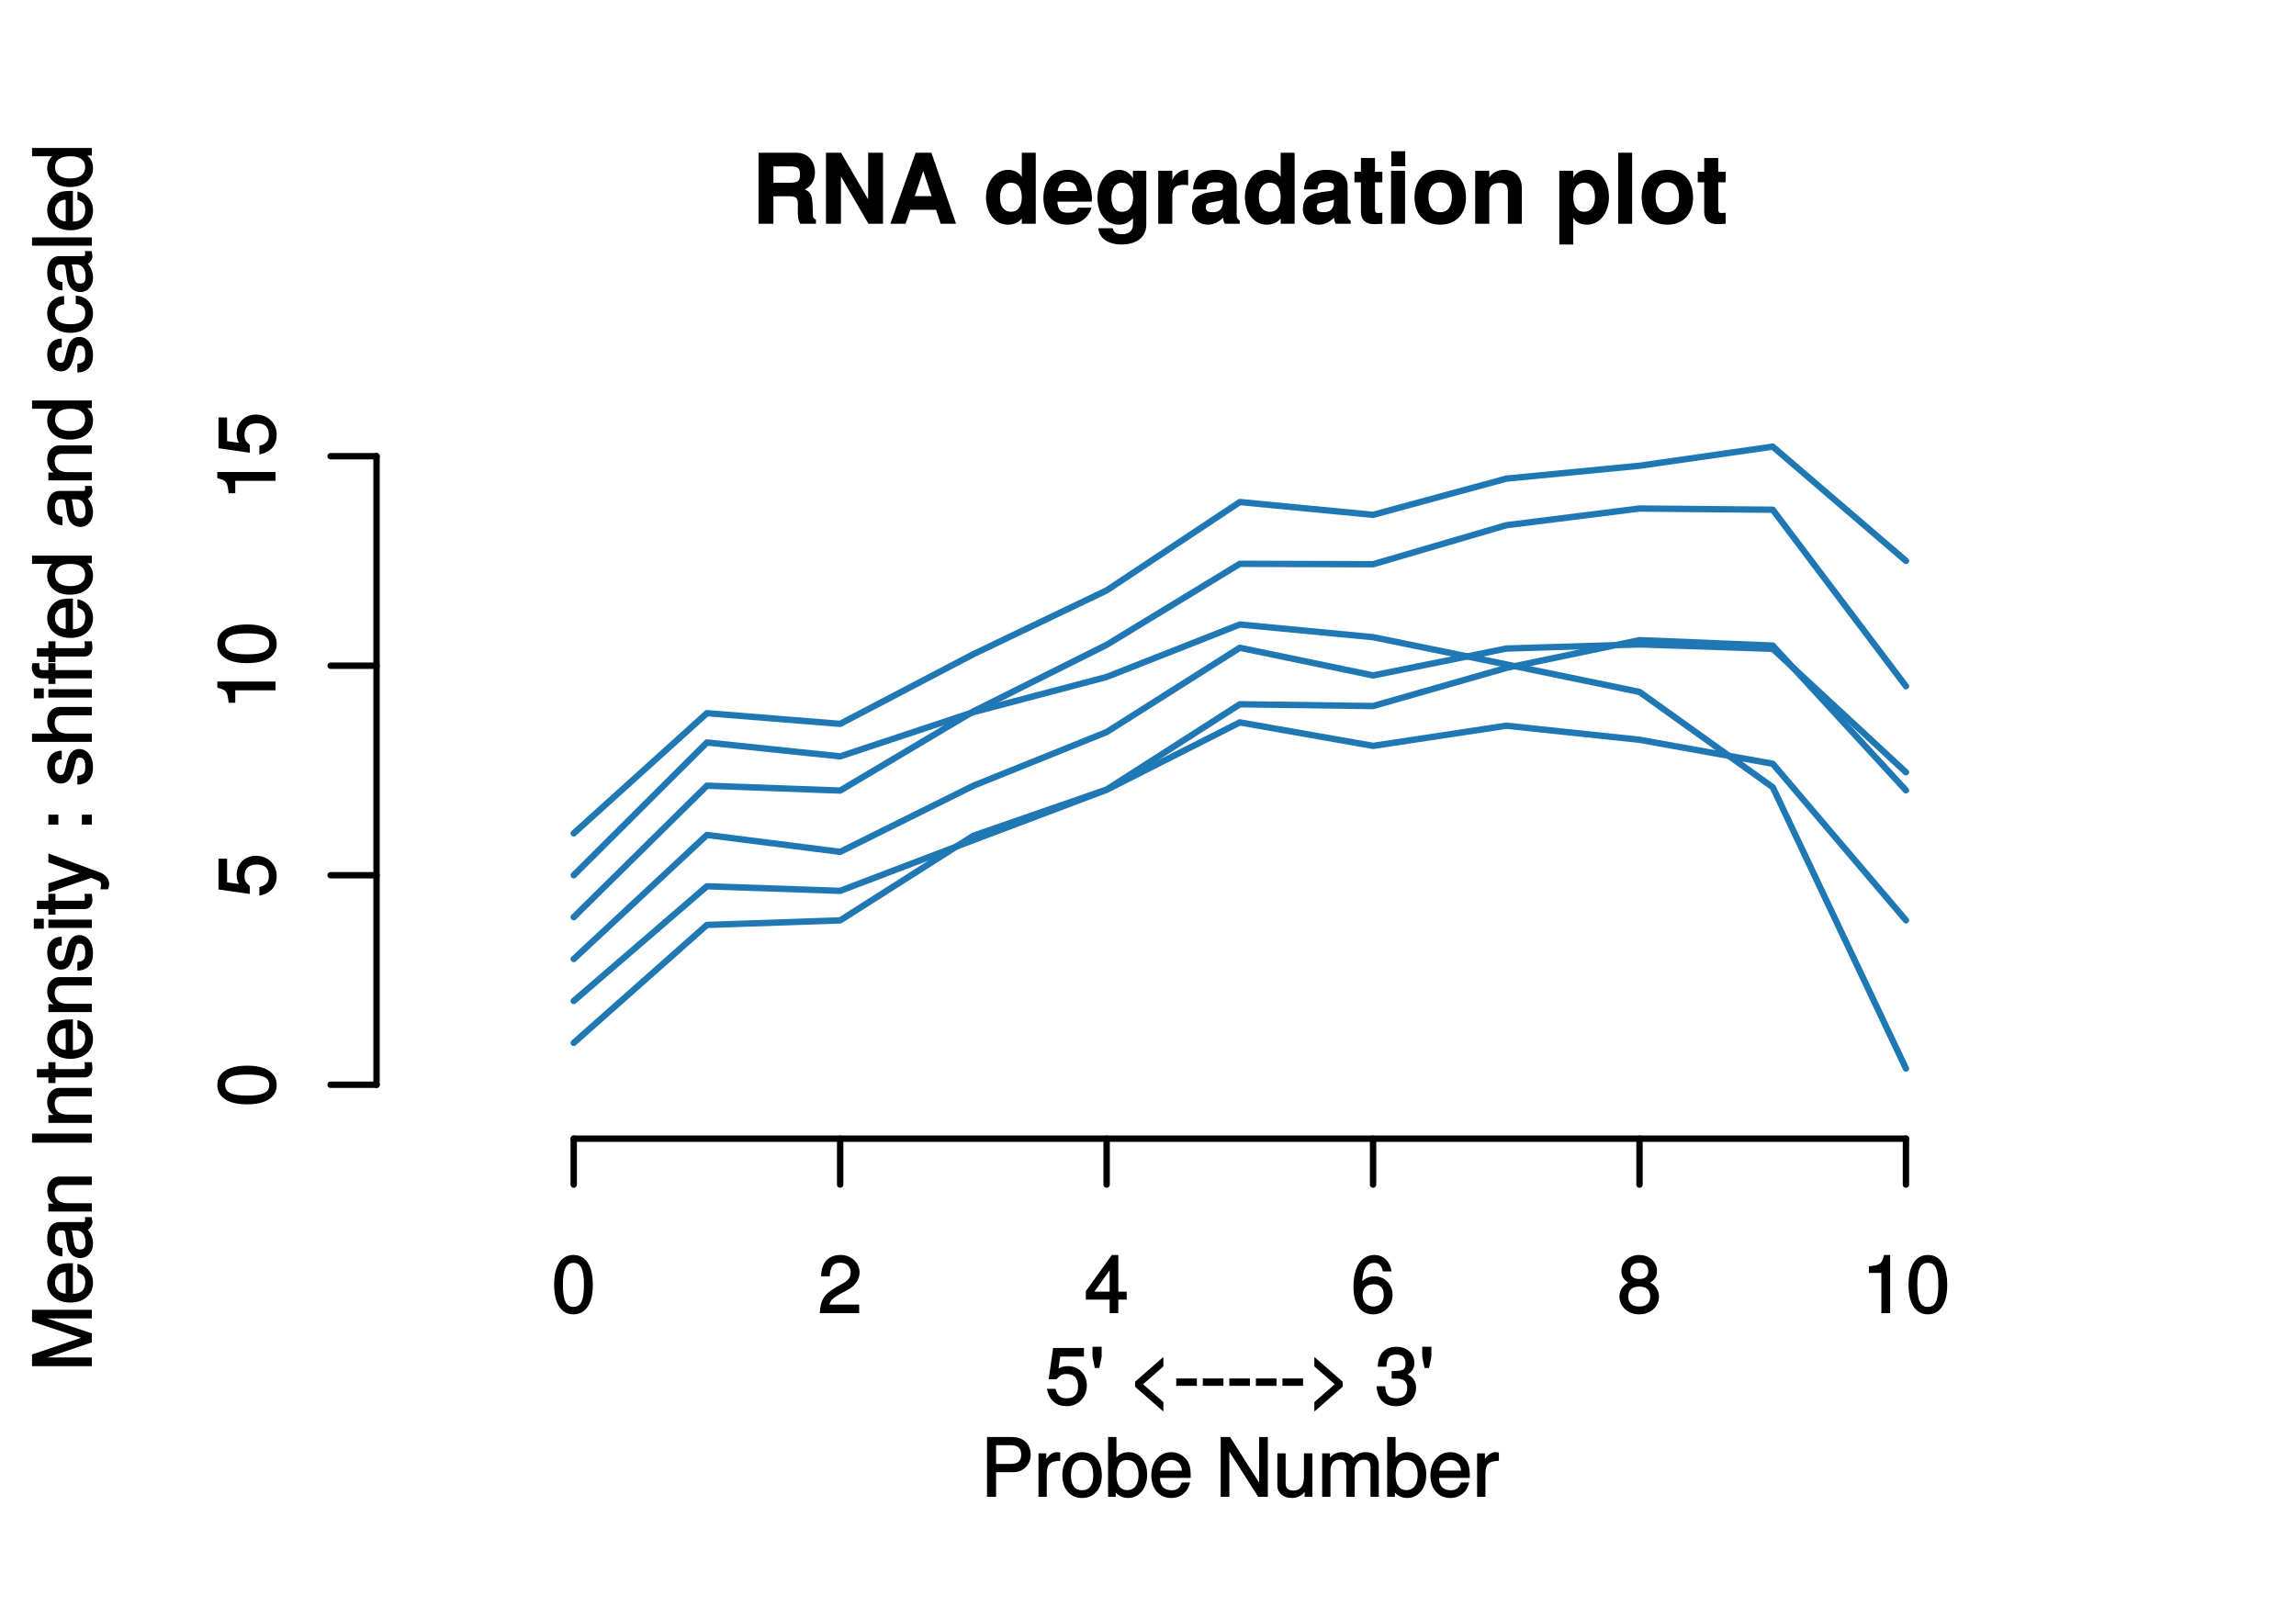 <?xml version="1.0" encoding="UTF-8"?>
<svg xmlns="http://www.w3.org/2000/svg" xmlns:xlink="http://www.w3.org/1999/xlink" width="360pt" height="252pt" viewBox="0 0 360 252" version="1.1" id="Fig:dig">
  <defs>
    <g>
      <symbol overflow="visible" id="dig-glyph0-0">
        <path style="stroke:none;" d=""/>
      </symbol>
      <symbol overflow="visible" id="dig-glyph0-1">
        <path style="stroke:none;" d="M 10.141 -0.141 L 10.141 -0.625 C 9.781 -0.812 9.656 -0.953 9.656 -1.438 C 9.594 -4.641 9.5 -4.922 8.109 -5.516 L 8.109 -5.25 C 9.328 -5.719 9.984 -6.734 9.984 -8.062 C 9.984 -9.75 8.938 -11.141 7.016 -11.141 L 1.141 -11.141 L 1.141 0 L 3.469 0 L 3.469 -4.312 L 6 -4.312 C 6.969 -4.312 7.312 -4.047 7.312 -3.141 L 7.297 -2 C 7.297 -0.984 7.359 -0.547 7.672 0 L 10.141 0 Z M 7.641 -7.75 C 7.641 -6.781 7.391 -6.438 6.125 -6.438 L 3.469 -6.438 L 3.469 -9 L 6.125 -9 C 7.344 -9 7.641 -8.688 7.641 -7.75 Z M 7.641 -7.75 "/>
      </symbol>
      <symbol overflow="visible" id="dig-glyph0-2">
        <path style="stroke:none;" d="M 9.891 -0.141 L 9.891 -11.141 L 7.562 -11.141 L 7.562 -3.828 L 3.312 -11.141 L 0.953 -11.141 L 0.953 0 L 3.297 0 L 3.297 -7.406 L 7.609 0 L 9.891 0 Z M 9.891 -0.141 "/>
      </symbol>
      <symbol overflow="visible" id="dig-glyph0-3">
        <path style="stroke:none;" d="M 10.531 -0.141 L 6.719 -11.141 L 4.25 -11.141 L 0.281 0 L 2.672 0 L 3.406 -2.188 L 7.453 -2.188 L 8.172 0 L 10.562 0 Z M 6.859 -4.328 L 4.109 -4.328 L 5.438 -8.281 L 6.75 -4.328 Z M 6.859 -4.328 "/>
      </symbol>
      <symbol overflow="visible" id="dig-glyph0-4">
        <path style="stroke:none;" d=""/>
      </symbol>
      <symbol overflow="visible" id="dig-glyph0-5">
        <path style="stroke:none;" d="M 8.172 -0.141 L 8.172 -11.141 L 5.984 -11.141 L 5.984 -7.344 C 5.547 -8.031 4.812 -8.453 3.812 -8.453 C 1.891 -8.453 0.375 -6.578 0.375 -4.141 C 0.375 -1.859 1.688 0.141 3.812 0.141 C 4.812 0.141 5.547 -0.266 5.984 -0.844 L 5.984 0 L 8.172 0 Z M 5.984 -4.109 C 5.984 -2.656 5.328 -1.875 4.281 -1.875 C 3.234 -1.875 2.562 -2.672 2.562 -4.141 C 2.562 -5.641 3.234 -6.438 4.281 -6.438 C 5.344 -6.438 5.984 -5.656 5.984 -4.109 Z M 5.984 -4.109 "/>
      </symbol>
      <symbol overflow="visible" id="dig-glyph0-6">
        <path style="stroke:none;" d="M 7.875 -3.859 C 7.875 -6.641 6.422 -8.453 4.047 -8.453 C 1.75 -8.453 0.266 -6.75 0.266 -4.047 C 0.266 -1.469 1.734 0.141 4.016 0.141 C 5.812 0.141 7.312 -0.812 7.812 -2.531 L 5.672 -2.531 C 5.438 -1.812 4.844 -1.734 4.078 -1.734 C 3.094 -1.734 2.516 -2.047 2.453 -3.469 L 7.844 -3.469 Z M 5.656 -5.125 L 2.5 -5.125 C 2.625 -6.109 3.094 -6.594 4.031 -6.594 C 4.922 -6.594 5.484 -6.141 5.578 -5.125 Z M 5.656 -5.125 "/>
      </symbol>
      <symbol overflow="visible" id="dig-glyph0-7">
        <path style="stroke:none;" d="M 8.109 0.141 L 8.109 -8.312 L 6.016 -8.312 L 6.016 -7.156 C 5.484 -7.984 4.766 -8.453 3.844 -8.453 C 1.938 -8.453 0.453 -6.562 0.453 -4.062 C 0.453 -1.562 1.812 0.141 3.797 0.141 C 4.734 0.141 5.344 -0.172 6.016 -0.875 L 6.016 0.141 C 6.016 1.109 5.344 1.641 4.312 1.641 C 3.516 1.641 3.047 1.453 2.828 0.703 L 0.609 0.703 C 0.641 2.141 2.031 3.25 4.234 3.25 C 6.656 3.25 8.109 2.031 8.109 0.141 Z M 6.047 -4.094 C 6.047 -2.641 5.344 -1.875 4.266 -1.875 C 3.281 -1.875 2.641 -2.641 2.641 -4.094 C 2.641 -5.625 3.281 -6.438 4.297 -6.438 C 5.344 -6.438 6.047 -5.594 6.047 -4.094 Z M 6.047 -4.094 "/>
      </symbol>
      <symbol overflow="visible" id="dig-glyph0-8">
        <path style="stroke:none;" d="M 5.562 -6.188 L 5.562 -8.422 C 5.391 -8.453 5.328 -8.453 5.266 -8.453 C 4.312 -8.453 3.406 -7.688 3.078 -6.828 L 3.078 -8.312 L 0.875 -8.312 L 0.875 0 L 3.078 0 L 3.078 -4.406 C 3.078 -5.641 3.641 -6.109 4.859 -6.109 C 5.078 -6.109 5.234 -6.094 5.562 -6.031 Z M 5.562 -6.188 "/>
      </symbol>
      <symbol overflow="visible" id="dig-glyph0-9">
        <path style="stroke:none;" d="M 7.859 -0.141 L 7.859 -0.469 C 7.469 -0.812 7.375 -0.953 7.375 -1.375 L 7.375 -5.844 C 7.375 -7.484 6.219 -8.453 4.047 -8.453 C 1.859 -8.453 0.672 -7.391 0.531 -5.391 L 2.641 -5.391 C 2.75 -6.359 3.062 -6.5 4.078 -6.5 C 4.891 -6.5 5.234 -6.359 5.234 -5.828 C 5.234 -4.984 4.672 -5.203 3.625 -5.016 L 2.781 -4.875 C 1.188 -4.594 0.359 -3.766 0.359 -2.312 C 0.359 -0.75 1.516 0.141 2.859 0.141 C 3.75 0.141 4.609 -0.281 5.25 -0.969 C 5.25 -0.734 5.312 -0.266 5.531 0 L 7.859 0 Z M 5.234 -3.578 C 5.234 -2.375 4.703 -1.812 3.641 -1.812 C 2.938 -1.812 2.547 -1.953 2.547 -2.547 C 2.547 -3.156 2.828 -3.25 3.703 -3.406 L 4.406 -3.547 C 4.969 -3.656 5.078 -3.719 5.234 -3.797 Z M 5.234 -3.578 "/>
      </symbol>
      <symbol overflow="visible" id="dig-glyph0-10">
        <path style="stroke:none;" d="M 4.531 -0.141 L 4.531 -1.734 C 4.281 -1.703 4.156 -1.688 4.016 -1.688 C 3.453 -1.688 3.375 -1.719 3.375 -2.438 L 3.375 -6.5 L 4.531 -6.5 L 4.531 -8.156 L 3.375 -8.156 L 3.375 -10.312 L 1.172 -10.312 L 1.172 -8.156 L 0.156 -8.156 L 0.156 -6.5 L 1.172 -6.5 L 1.172 -1.859 C 1.172 -0.594 1.906 0.062 3.281 0.062 C 3.734 0.062 4.109 0.016 4.531 0 Z M 4.531 -0.141 "/>
      </symbol>
      <symbol overflow="visible" id="dig-glyph0-11">
        <path style="stroke:none;" d="M 3.125 -0.141 L 3.125 -8.312 L 0.938 -8.312 L 0.938 0 L 3.125 0 Z M 3.156 -9.156 L 3.156 -11.375 L 0.969 -11.375 L 0.969 -9.016 L 3.156 -9.016 Z M 3.156 -9.156 "/>
      </symbol>
      <symbol overflow="visible" id="dig-glyph0-12">
        <path style="stroke:none;" d="M 8.531 -4.094 C 8.531 -6.828 7 -8.453 4.484 -8.453 C 2.031 -8.453 0.469 -6.797 0.469 -4.156 C 0.469 -1.5 2.031 0.141 4.5 0.141 C 6.953 0.141 8.531 -1.516 8.531 -4.094 Z M 6.328 -4.125 C 6.328 -2.625 5.625 -1.812 4.5 -1.812 C 3.375 -1.812 2.656 -2.625 2.656 -4.156 C 2.656 -5.688 3.375 -6.5 4.5 -6.5 C 5.656 -6.5 6.328 -5.703 6.328 -4.125 Z M 6.328 -4.125 "/>
      </symbol>
      <symbol overflow="visible" id="dig-glyph0-13">
        <path style="stroke:none;" d="M 8.188 -0.141 L 8.188 -5.531 C 8.188 -7.297 7.156 -8.453 5.438 -8.453 C 4.359 -8.453 3.578 -8 3.078 -7.234 L 3.078 -8.312 L 0.875 -8.312 L 0.875 0 L 3.078 0 L 3.078 -4.969 C 3.078 -5.922 3.703 -6.406 4.703 -6.406 C 5.609 -6.406 6 -6.047 6 -5.094 L 6 0 L 8.188 0 Z M 8.188 -0.141 "/>
      </symbol>
      <symbol overflow="visible" id="dig-glyph0-14">
        <path style="stroke:none;" d="M 8.594 -4.156 C 8.594 -6.547 7.297 -8.453 5.188 -8.453 C 4.172 -8.453 3.406 -7.969 3 -7.234 L 3 -8.312 L 0.812 -8.312 L 0.812 3.25 L 3 3.25 L 3 -0.969 C 3.406 -0.203 4.172 0.141 5.188 0.141 C 7.125 0.141 8.594 -1.719 8.594 -4.156 Z M 6.406 -4.125 C 6.406 -2.672 5.734 -1.875 4.703 -1.875 C 3.672 -1.875 3 -2.656 3 -4.156 C 3 -5.672 3.672 -6.438 4.703 -6.438 C 5.766 -6.438 6.406 -5.672 6.406 -4.125 Z M 6.406 -4.125 "/>
      </symbol>
      <symbol overflow="visible" id="dig-glyph0-15">
        <path style="stroke:none;" d="M 3.125 -0.141 L 3.125 -11.141 L 0.938 -11.141 L 0.938 0 L 3.125 0 Z M 3.125 -0.141 "/>
      </symbol>
      <symbol overflow="visible" id="dig-glyph1-0">
        <path style="stroke:none;" d=""/>
      </symbol>
      <symbol overflow="visible" id="dig-glyph1-1">
        <path style="stroke:none;" d="M 6.531 -3.062 C 6.531 -4.812 5.25 -6.094 3.547 -6.094 C 2.922 -6.094 2.328 -5.891 2.094 -5.719 L 2.359 -7.594 L 6.078 -7.594 L 6.078 -8.938 L 1.25 -8.938 L 0.547 -4.031 L 1.781 -4.031 C 2.328 -4.688 2.656 -4.859 3.344 -4.859 C 4.531 -4.859 5.156 -4.219 5.156 -2.906 C 5.156 -1.641 4.547 -1.047 3.344 -1.047 C 2.391 -1.047 1.922 -1.406 1.625 -2.531 L 0.281 -2.531 C 0.656 -0.641 1.797 0.188 3.375 0.188 C 5.156 0.188 6.531 -1.188 6.531 -3.062 Z M 6.531 -3.062 "/>
      </symbol>
      <symbol overflow="visible" id="dig-glyph1-2">
        <path style="stroke:none;" d="M 1.906 -7.594 L 1.906 -9.125 L 0.469 -9.125 L 0.469 -7.594 L 0.828 -5.797 L 1.531 -5.797 Z M 1.906 -7.594 "/>
      </symbol>
      <symbol overflow="visible" id="dig-glyph1-3">
        <path style="stroke:none;" d=""/>
      </symbol>
      <symbol overflow="visible" id="dig-glyph1-4">
        <path style="stroke:none;" d="M 5.719 0.734 L 5.719 -0.453 L 2.531 -3.25 L 5.719 -6.047 L 5.719 -7.531 L 1.281 -3.641 L 1.281 -2.859 L 5.719 1.031 Z M 5.719 0.734 "/>
      </symbol>
      <symbol overflow="visible" id="dig-glyph1-5">
        <path style="stroke:none;" d="M 3.672 -3.125 L 3.672 -4.156 L 0.438 -4.156 L 0.438 -3 L 3.672 -3 Z M 3.672 -3.125 "/>
      </symbol>
      <symbol overflow="visible" id="dig-glyph1-6">
        <path style="stroke:none;" d="M 5.719 -2.922 L 5.719 -3.641 L 1.281 -7.531 L 1.281 -6.047 L 4.469 -3.25 L 1.281 -0.453 L 1.281 1.031 L 5.719 -2.859 Z M 5.719 -2.922 "/>
      </symbol>
      <symbol overflow="visible" id="dig-glyph1-7">
        <path style="stroke:none;" d="M 6.453 -2.703 C 6.453 -3.781 5.891 -4.531 4.828 -4.906 L 4.828 -4.641 C 5.656 -4.969 6.188 -5.656 6.188 -6.547 C 6.188 -8.078 5.047 -9.125 3.359 -9.125 C 1.578 -9.125 0.484 -8.016 0.453 -6 L 1.812 -6 C 1.844 -7.438 2.25 -7.906 3.375 -7.906 C 4.344 -7.906 4.797 -7.453 4.797 -6.516 C 4.797 -5.562 4.531 -5.312 2.625 -5.312 L 2.625 -4.125 L 3.359 -4.125 C 4.578 -4.125 5.062 -3.672 5.062 -2.688 C 5.062 -1.578 4.516 -1.047 3.359 -1.047 C 2.156 -1.047 1.703 -1.516 1.609 -2.938 L 0.25 -2.938 C 0.406 -0.828 1.516 0.188 3.328 0.188 C 5.156 0.188 6.453 -1.031 6.453 -2.703 Z M 6.453 -2.703 "/>
      </symbol>
      <symbol overflow="visible" id="dig-glyph1-8">
        <path style="stroke:none;" d="M 7.844 -6.562 C 7.844 -8.281 6.703 -9.375 4.906 -9.375 L 1 -9.375 L 1 0 L 2.422 0 L 2.422 -3.859 L 5.156 -3.859 C 6.656 -3.859 7.844 -5.047 7.844 -6.562 Z M 6.359 -6.609 C 6.359 -5.609 5.844 -5.156 4.719 -5.156 L 2.422 -5.156 L 2.422 -8.094 L 4.719 -8.094 C 5.844 -8.094 6.359 -7.609 6.359 -6.609 Z M 6.359 -6.609 "/>
      </symbol>
      <symbol overflow="visible" id="dig-glyph1-9">
        <path style="stroke:none;" d="M 4.141 -5.766 L 4.141 -6.938 C 3.844 -6.984 3.75 -7 3.609 -7 C 2.938 -7 2.328 -6.547 1.719 -5.578 L 1.953 -5.484 L 1.953 -6.812 L 0.734 -6.812 L 0.734 0 L 2.031 0 L 2.031 -3.531 C 2.031 -5 2.406 -5.609 4.141 -5.641 Z M 4.141 -5.766 "/>
      </symbol>
      <symbol overflow="visible" id="dig-glyph1-10">
        <path style="stroke:none;" d="M 6.5 -3.344 C 6.5 -5.609 5.281 -7 3.406 -7 C 1.562 -7 0.312 -5.594 0.312 -3.406 C 0.312 -1.203 1.547 0.188 3.406 0.188 C 5.25 0.188 6.5 -1.203 6.5 -3.344 Z M 5.156 -3.359 C 5.156 -1.828 4.562 -1.031 3.406 -1.031 C 2.25 -1.031 1.656 -1.812 1.656 -3.406 C 1.656 -4.969 2.25 -5.781 3.406 -5.781 C 4.594 -5.781 5.156 -4.984 5.156 -3.359 Z M 5.156 -3.359 "/>
      </symbol>
      <symbol overflow="visible" id="dig-glyph1-11">
        <path style="stroke:none;" d="M 6.656 -3.469 C 6.656 -5.594 5.469 -7 3.734 -7 C 2.844 -7 2.094 -6.609 1.609 -5.875 L 1.844 -5.781 L 1.844 -9.375 L 0.531 -9.375 L 0.531 0 L 1.734 0 L 1.734 -1.062 L 1.516 -0.969 C 2.016 -0.219 2.781 0.188 3.688 0.188 C 5.406 0.188 6.656 -1.344 6.656 -3.469 Z M 5.312 -3.406 C 5.312 -1.922 4.672 -1.047 3.531 -1.047 C 2.438 -1.047 1.844 -1.906 1.844 -3.406 C 1.844 -4.938 2.438 -5.812 3.531 -5.766 C 4.703 -5.766 5.312 -4.875 5.312 -3.406 Z M 5.312 -3.406 "/>
      </symbol>
      <symbol overflow="visible" id="dig-glyph1-12">
        <path style="stroke:none;" d="M 6.531 -3.094 C 6.531 -4.047 6.469 -4.656 6.281 -5.141 C 5.844 -6.219 4.719 -7 3.5 -7 C 1.672 -7 0.359 -5.516 0.359 -3.359 C 0.359 -1.219 1.641 0.188 3.469 0.188 C 4.969 0.188 6.141 -0.781 6.422 -2.25 L 5.125 -2.25 C 4.797 -1.25 4.344 -1.031 3.516 -1.031 C 2.422 -1.031 1.734 -1.594 1.719 -2.969 L 6.531 -2.969 Z M 5.391 -3.938 C 5.391 -3.938 5.203 -4.062 5.219 -4.094 L 1.75 -4.094 C 1.828 -5.109 2.438 -5.781 3.484 -5.781 C 4.516 -5.781 5.156 -5.047 5.156 -4.031 Z M 5.391 -3.938 "/>
      </symbol>
      <symbol overflow="visible" id="dig-glyph1-13">
        <path style="stroke:none;" d="M 8.203 -0.125 L 8.203 -9.375 L 6.844 -9.375 L 6.844 -1.781 L 7.062 -1.875 L 2.281 -9.375 L 0.812 -9.375 L 0.812 0 L 2.172 0 L 2.172 -7.516 L 1.953 -7.422 L 6.688 0 L 8.203 0 Z M 8.203 -0.125 "/>
      </symbol>
      <symbol overflow="visible" id="dig-glyph1-14">
        <path style="stroke:none;" d="M 6.156 -0.125 L 6.156 -6.812 L 4.844 -6.812 L 4.844 -3.062 C 4.844 -1.719 4.281 -0.984 3.203 -0.984 C 2.375 -0.984 1.969 -1.344 1.969 -2.141 L 1.969 -6.812 L 0.672 -6.812 L 0.672 -1.719 C 0.672 -0.641 1.625 0.188 2.906 0.188 C 3.859 0.188 4.562 -0.188 5.172 -1.047 L 4.953 -1.141 L 4.953 0 L 6.156 0 Z M 6.156 -0.125 "/>
      </symbol>
      <symbol overflow="visible" id="dig-glyph1-15">
        <path style="stroke:none;" d="M 9.625 -0.125 L 9.625 -5.031 C 9.625 -6.219 8.844 -7 7.625 -7 C 6.75 -7 6.125 -6.688 5.625 -6.094 C 5.312 -6.656 4.703 -7 3.844 -7 C 2.969 -7 2.297 -6.625 1.734 -5.844 L 1.969 -5.75 L 1.969 -6.812 L 0.75 -6.812 L 0.75 0 L 2.047 0 L 2.047 -4.234 C 2.047 -5.188 2.609 -5.828 3.469 -5.828 C 4.234 -5.828 4.531 -5.469 4.531 -4.641 L 4.531 0 L 5.844 0 L 5.844 -4.234 C 5.844 -5.188 6.406 -5.828 7.266 -5.828 C 8.031 -5.828 8.328 -5.469 8.328 -4.641 L 8.328 0 L 9.625 0 Z M 9.625 -0.125 "/>
      </symbol>
      <symbol overflow="visible" id="dig-glyph1-16">
        <path style="stroke:none;" d="M 6.469 -4.391 C 6.469 -7.469 5.359 -9.125 3.438 -9.125 C 1.531 -9.125 0.406 -7.438 0.406 -4.469 C 0.406 -1.469 1.531 0.188 3.438 0.188 C 5.312 0.188 6.469 -1.469 6.469 -4.391 Z M 5.078 -4.484 C 5.078 -1.969 4.641 -0.984 3.406 -0.984 C 2.25 -0.984 1.781 -2.031 1.781 -4.453 C 1.781 -6.875 2.25 -7.891 3.438 -7.891 C 4.625 -7.891 5.078 -6.859 5.078 -4.484 Z M 5.078 -4.484 "/>
      </symbol>
      <symbol overflow="visible" id="dig-glyph1-17">
        <path style="stroke:none;" d="M 6.516 -6.391 C 6.516 -7.891 5.219 -9.125 3.547 -9.125 C 1.734 -9.125 0.547 -8.062 0.484 -5.781 L 1.844 -5.781 C 1.938 -7.406 2.422 -7.906 3.516 -7.906 C 4.516 -7.906 5.125 -7.312 5.125 -6.359 C 5.125 -5.656 4.75 -5.156 3.969 -4.703 L 2.812 -4.047 C 0.969 -3 0.391 -2.078 0.281 0 L 6.453 0 L 6.453 -1.344 L 1.812 -1.344 C 1.906 -1.938 2.266 -2.312 3.344 -2.953 L 4.594 -3.625 C 5.844 -4.281 6.516 -5.297 6.516 -6.391 Z M 6.516 -6.391 "/>
      </symbol>
      <symbol overflow="visible" id="dig-glyph1-18">
        <path style="stroke:none;" d="M 6.625 -2.25 L 6.625 -3.375 L 5.312 -3.375 L 5.312 -9.125 L 4.297 -9.125 L 0.219 -3.453 L 0.219 -2.125 L 3.953 -2.125 L 3.953 0 L 5.312 0 L 5.312 -2.125 L 6.625 -2.125 Z M 4.094 -3.375 L 1.562 -3.375 L 4.172 -7.031 L 3.953 -7.109 L 3.953 -3.375 Z M 4.094 -3.375 "/>
      </symbol>
      <symbol overflow="visible" id="dig-glyph1-19">
        <path style="stroke:none;" d="M 6.531 -2.875 C 6.531 -4.531 5.281 -5.781 3.703 -5.781 C 2.828 -5.781 2.031 -5.391 1.562 -4.734 L 1.781 -4.656 C 1.797 -6.812 2.375 -7.891 3.641 -7.891 C 4.406 -7.891 4.812 -7.531 5.016 -6.547 L 6.375 -6.547 C 6.141 -8.125 5.062 -9.125 3.719 -9.125 C 1.656 -9.125 0.406 -7.25 0.406 -4.156 C 0.406 -1.406 1.484 0.188 3.516 0.188 C 5.203 0.188 6.531 -1.141 6.531 -2.875 Z M 5.156 -2.781 C 5.156 -1.672 4.531 -1.047 3.531 -1.047 C 2.5 -1.047 1.844 -1.719 1.844 -2.844 C 1.844 -3.953 2.469 -4.531 3.562 -4.531 C 4.625 -4.531 5.156 -3.969 5.156 -2.781 Z M 5.156 -2.781 "/>
      </symbol>
      <symbol overflow="visible" id="dig-glyph1-20">
        <path style="stroke:none;" d="M 6.531 -2.625 C 6.531 -3.609 5.906 -4.438 5.141 -4.797 C 5.891 -5.25 6.219 -5.781 6.219 -6.625 C 6.219 -8.016 5.016 -9.125 3.438 -9.125 C 1.875 -9.125 0.641 -8.016 0.641 -6.625 C 0.641 -5.797 0.969 -5.266 1.719 -4.797 C 0.969 -4.438 0.328 -3.609 0.328 -2.641 C 0.328 -1.016 1.688 0.188 3.438 0.188 C 5.188 0.188 6.531 -1.016 6.531 -2.625 Z M 4.844 -6.594 C 4.844 -5.781 4.359 -5.359 3.438 -5.359 C 2.516 -5.359 2.031 -5.781 2.031 -6.609 C 2.031 -7.469 2.516 -7.891 3.438 -7.891 C 4.375 -7.891 4.844 -7.469 4.844 -6.594 Z M 5.156 -2.609 C 5.156 -1.562 4.531 -1.047 3.406 -1.047 C 2.344 -1.047 1.719 -1.578 1.719 -2.609 C 1.719 -3.656 2.344 -4.172 3.438 -4.172 C 4.531 -4.172 5.156 -3.656 5.156 -2.609 Z M 5.156 -2.609 "/>
      </symbol>
      <symbol overflow="visible" id="dig-glyph1-21">
        <path style="stroke:none;" d="M 4.469 -0.125 L 4.469 -9.125 L 3.516 -9.125 C 3.094 -7.625 2.969 -7.578 1.141 -7.344 L 1.141 -6.312 L 3.094 -6.312 L 3.094 0 L 4.469 0 Z M 4.469 -0.125 "/>
      </symbol>
      <symbol overflow="visible" id="dig-glyph2-0">
        <path style="stroke:none;" d=""/>
      </symbol>
      <symbol overflow="visible" id="dig-glyph2-1">
        <path style="stroke:none;" d="M -0.125 -9.641 L -9.375 -9.641 L -9.375 -7.797 L -1.297 -5.109 L -1.297 -5.375 L -9.375 -2.625 L -9.375 -0.797 L 0 -0.797 L 0 -2.156 L -7.766 -2.156 L -7.766 -1.906 L 0 -4.531 L 0 -5.938 L -7.766 -8.531 L -7.766 -8.281 L 0 -8.281 L 0 -9.641 Z M -0.125 -9.641 "/>
      </symbol>
      <symbol overflow="visible" id="dig-glyph2-2">
        <path style="stroke:none;" d="M -3.094 -6.531 C -4.047 -6.531 -4.656 -6.469 -5.141 -6.281 C -6.219 -5.844 -7 -4.719 -7 -3.5 C -7 -1.672 -5.516 -0.359 -3.359 -0.359 C -1.219 -0.359 0.188 -1.641 0.188 -3.469 C 0.188 -4.969 -0.781 -6.141 -2.25 -6.422 L -2.25 -5.125 C -1.25 -4.797 -1.031 -4.344 -1.031 -3.516 C -1.031 -2.422 -1.594 -1.734 -2.969 -1.719 L -2.969 -6.531 Z M -3.938 -5.391 C -3.938 -5.391 -4.062 -5.203 -4.094 -5.219 L -4.094 -1.75 C -5.109 -1.828 -5.781 -2.438 -5.781 -3.484 C -5.781 -4.516 -5.047 -5.156 -4.031 -5.156 Z M -3.938 -5.391 "/>
      </symbol>
      <symbol overflow="visible" id="dig-glyph2-3">
        <path style="stroke:none;" d="M -0.156 -6.812 L -1.094 -6.812 C -1.047 -6.578 -1.047 -6.531 -1.047 -6.469 C -1.047 -6.094 -1.094 -6.031 -1.422 -6.031 L -5.078 -6.031 C -6.234 -6.031 -7 -5.047 -7 -3.438 C -7 -1.844 -6.25 -0.734 -4.609 -0.656 L -4.609 -1.969 C -5.531 -2.078 -5.781 -2.422 -5.781 -3.406 C -5.781 -4.344 -5.547 -4.719 -4.922 -4.719 L -4.656 -4.719 C -4.219 -4.719 -4.156 -4.594 -4.062 -3.781 C -3.875 -2.297 -3.828 -2.078 -3.656 -1.672 C -3.344 -0.906 -2.625 -0.391 -1.828 -0.391 C -0.641 -0.391 0.188 -1.344 0.188 -2.672 C 0.188 -3.516 -0.203 -4.406 -0.641 -4.828 C -0.406 -4.875 0.094 -5.469 0.094 -5.969 C 0.094 -6.188 0.062 -6.344 -0.047 -6.812 Z M -2.391 -4.719 C -1.453 -4.719 -0.984 -3.906 -0.984 -2.906 C -0.984 -2.094 -1.141 -1.734 -1.844 -1.734 C -2.531 -1.734 -2.719 -2.078 -2.875 -3.188 C -3.031 -4.281 -3.078 -4.516 -3.172 -4.719 Z M -2.391 -4.719 "/>
      </symbol>
      <symbol overflow="visible" id="dig-glyph2-4">
        <path style="stroke:none;" d="M -0.125 -6.219 L -5.078 -6.219 C -6.156 -6.219 -7 -5.281 -7 -4.016 C -7 -3.031 -6.578 -2.312 -5.656 -1.734 L -5.578 -1.969 L -6.812 -1.969 L -6.812 -0.734 L 0 -0.734 L 0 -2.031 L -3.734 -2.031 C -5.078 -2.031 -5.828 -2.641 -5.828 -3.703 C -5.828 -4.531 -5.453 -4.906 -4.656 -4.906 L 0 -4.906 L 0 -6.219 Z M -0.125 -6.219 "/>
      </symbol>
      <symbol overflow="visible" id="dig-glyph2-5">
        <path style="stroke:none;" d=""/>
      </symbol>
      <symbol overflow="visible" id="dig-glyph2-6">
        <path style="stroke:none;" d="M -0.125 -2.531 L -9.375 -2.531 L -9.375 -1.109 L 0 -1.109 L 0 -2.531 Z M -0.125 -2.531 "/>
      </symbol>
      <symbol overflow="visible" id="dig-glyph2-7">
        <path style="stroke:none;" d="M -0.125 -3.297 L -1.172 -3.297 C -1.094 -3.031 -1.094 -2.875 -1.094 -2.672 C -1.094 -2.219 -1.078 -2.219 -1.531 -2.219 L -5.703 -2.219 L -5.703 -3.297 L -6.812 -3.297 L -6.812 -2.219 L -8.609 -2.219 L -8.609 -0.922 L -6.812 -0.922 L -6.812 -0.031 L -5.703 -0.031 L -5.703 -0.922 L -1.078 -0.922 C -0.406 -0.922 0.094 -1.516 0.094 -2.328 C 0.094 -2.578 0.062 -2.828 -0.016 -3.297 Z M -0.125 -3.297 "/>
      </symbol>
      <symbol overflow="visible" id="dig-glyph2-8">
        <path style="stroke:none;" d="M -1.969 -5.859 C -2.938 -5.859 -3.562 -5.188 -3.875 -3.891 L -4.109 -2.891 C -4.312 -2.031 -4.453 -1.797 -4.906 -1.797 C -5.516 -1.797 -5.781 -2.219 -5.781 -3.062 C -5.781 -3.906 -5.531 -4.219 -4.719 -4.234 L -4.719 -5.594 C -6.141 -5.594 -7 -4.609 -7 -3.094 C -7 -1.578 -6.078 -0.453 -4.859 -0.453 C -3.844 -0.453 -3.219 -1.109 -2.844 -2.656 L -2.609 -3.641 C -2.438 -4.359 -2.344 -4.516 -1.875 -4.516 C -1.266 -4.516 -1.031 -4.031 -1.031 -3.125 C -1.031 -2.188 -1.125 -1.781 -2.266 -1.641 L -2.266 -0.281 C -0.609 -0.344 0.188 -1.328 0.188 -3.031 C 0.188 -4.688 -0.703 -5.859 -1.969 -5.859 Z M -1.969 -5.859 "/>
      </symbol>
      <symbol overflow="visible" id="dig-glyph2-9">
        <path style="stroke:none;" d="M -0.125 -2.031 L -6.812 -2.031 L -6.812 -0.734 L 0 -0.734 L 0 -2.031 Z M -7.656 -2.172 L -9.094 -2.172 L -9.094 -0.609 L -7.531 -0.609 L -7.531 -2.172 Z M -7.656 -2.172 "/>
      </symbol>
      <symbol overflow="visible" id="dig-glyph2-10">
        <path style="stroke:none;" d="M -6.812 -5.969 L -6.812 -4.766 L -1.578 -2.906 L -1.578 -3.156 L -6.812 -1.453 L -6.812 -0.062 L -0.094 -2.328 L 0.938 -1.922 C 1.406 -1.75 1.438 -1.672 1.438 -1.219 C 1.438 -1.078 1.406 -0.906 1.344 -0.531 L 2.516 -0.531 C 2.641 -0.781 2.719 -1.094 2.719 -1.375 C 2.719 -2.109 2.188 -2.844 1.25 -3.188 L -6.812 -6.156 Z M -6.812 -5.969 "/>
      </symbol>
      <symbol overflow="visible" id="dig-glyph2-11">
        <path style="stroke:none;" d="M -0.125 -2.516 L -1.562 -2.516 L -1.562 -0.953 L 0 -0.953 L 0 -2.516 Z M -5.375 -2.516 L -6.812 -2.516 L -6.812 -0.953 L -5.25 -0.953 L -5.25 -2.516 Z M -5.375 -2.516 "/>
      </symbol>
      <symbol overflow="visible" id="dig-glyph2-12">
        <path style="stroke:none;" d="M -0.125 -6.203 L -5.078 -6.203 C -6.172 -6.203 -7 -5.281 -7 -4.016 C -7 -3.094 -6.656 -2.422 -5.859 -1.812 L -5.781 -2.031 L -9.375 -2.031 L -9.375 -0.734 L 0 -0.734 L 0 -2.031 L -3.734 -2.031 C -5.078 -2.031 -5.828 -2.609 -5.828 -3.688 C -5.828 -4.422 -5.531 -4.906 -4.656 -4.906 L 0 -4.906 L 0 -6.203 Z M -0.125 -6.203 "/>
      </symbol>
      <symbol overflow="visible" id="dig-glyph2-13">
        <path style="stroke:none;" d="M -5.828 -3.344 L -6.812 -3.344 L -6.812 -2.266 L -7.703 -2.266 C -8.141 -2.266 -8.234 -2.391 -8.234 -2.859 C -8.234 -2.953 -8.234 -2.984 -8.219 -3.344 L -9.312 -3.344 C -9.406 -2.984 -9.406 -2.844 -9.406 -2.641 C -9.406 -1.672 -8.719 -0.969 -7.781 -0.969 L -6.812 -0.969 L -6.812 -0.094 L -5.703 -0.094 L -5.703 -0.969 L 0 -0.969 L 0 -2.266 L -5.703 -2.266 L -5.703 -3.344 Z M -5.828 -3.344 "/>
      </symbol>
      <symbol overflow="visible" id="dig-glyph2-14">
        <path style="stroke:none;" d="M -0.125 -6.312 L -9.375 -6.312 L -9.375 -5.016 L -5.844 -5.016 L -5.938 -5.234 C -6.594 -4.797 -7 -4.016 -7 -3.141 C -7 -1.438 -5.547 -0.188 -3.469 -0.188 C -1.25 -0.188 0.188 -1.406 0.188 -3.172 C 0.188 -4.078 -0.188 -4.781 -1 -5.344 L -1.094 -5.125 L 0 -5.125 L 0 -6.312 Z M -3.375 -5.016 C -1.859 -5.016 -1.047 -4.422 -1.047 -3.328 C -1.047 -2.172 -1.875 -1.531 -3.406 -1.531 C -4.922 -1.531 -5.766 -2.172 -5.766 -3.312 C -5.766 -4.438 -4.891 -5.016 -3.375 -5.016 Z M -3.375 -5.016 "/>
      </symbol>
      <symbol overflow="visible" id="dig-glyph2-15">
        <path style="stroke:none;" d="M -2.516 -5.969 L -2.516 -4.797 C -1.328 -4.594 -1.031 -4.203 -1.031 -3.312 C -1.031 -2.156 -1.781 -1.594 -3.344 -1.594 C -4.969 -1.594 -5.781 -2.156 -5.781 -3.281 C -5.781 -4.156 -5.391 -4.578 -4.344 -4.719 L -4.344 -6.031 C -6.078 -5.891 -7 -4.766 -7 -3.297 C -7 -1.531 -5.516 -0.25 -3.344 -0.25 C -1.219 -0.25 0.188 -1.516 0.188 -3.281 C 0.188 -4.844 -0.875 -5.969 -2.516 -6.094 Z M -2.516 -5.969 "/>
      </symbol>
      <symbol overflow="visible" id="dig-glyph2-16">
        <path style="stroke:none;" d="M -0.125 -2.016 L -9.375 -2.016 L -9.375 -0.719 L 0 -0.719 L 0 -2.016 Z M -0.125 -2.016 "/>
      </symbol>
      <symbol overflow="visible" id="dig-glyph2-17">
        <path style="stroke:none;" d="M -4.391 -6.469 C -7.469 -6.469 -9.125 -5.359 -9.125 -3.438 C -9.125 -1.531 -7.438 -0.406 -4.469 -0.406 C -1.469 -0.406 0.188 -1.531 0.188 -3.438 C 0.188 -5.312 -1.469 -6.469 -4.391 -6.469 Z M -4.484 -5.078 C -1.969 -5.078 -0.984 -4.641 -0.984 -3.406 C -0.984 -2.25 -2.031 -1.781 -4.453 -1.781 C -6.875 -1.781 -7.891 -2.25 -7.891 -3.438 C -7.891 -4.625 -6.859 -5.078 -4.484 -5.078 Z M -4.484 -5.078 "/>
      </symbol>
      <symbol overflow="visible" id="dig-glyph2-18">
        <path style="stroke:none;" d="M -3.062 -6.531 C -4.812 -6.531 -6.094 -5.25 -6.094 -3.547 C -6.094 -2.922 -5.891 -2.328 -5.719 -2.094 L -7.594 -2.359 L -7.594 -6.078 L -8.938 -6.078 L -8.938 -1.25 L -4.031 -0.547 L -4.031 -1.781 C -4.688 -2.328 -4.859 -2.656 -4.859 -3.344 C -4.859 -4.531 -4.219 -5.156 -2.906 -5.156 C -1.641 -5.156 -1.047 -4.547 -1.047 -3.344 C -1.047 -2.391 -1.406 -1.922 -2.531 -1.625 L -2.531 -0.281 C -0.641 -0.656 0.188 -1.797 0.188 -3.375 C 0.188 -5.156 -1.188 -6.531 -3.062 -6.531 Z M -3.062 -6.531 "/>
      </symbol>
      <symbol overflow="visible" id="dig-glyph2-19">
        <path style="stroke:none;" d="M -0.125 -4.469 L -9.125 -4.469 L -9.125 -3.516 C -7.625 -3.094 -7.578 -2.969 -7.344 -1.141 L -6.312 -1.141 L -6.312 -3.094 L 0 -3.094 L 0 -4.469 Z M -0.125 -4.469 "/>
      </symbol>
    </g>
  </defs>
  <g id="surface1116">
    <g style="fill:rgb(0%,0%,0%);fill-opacity:1;">
      <use xlink:href="#dig-glyph0-1" x="117.797" y="35.09"/>
      <use xlink:href="#dig-glyph0-2" x="128.559" y="35.09"/>
      <use xlink:href="#dig-glyph0-3" x="139.321" y="35.09"/>
      <use xlink:href="#dig-glyph0-4" x="150.084" y="35.09"/>
      <use xlink:href="#dig-glyph0-5" x="154.228" y="35.09"/>
      <use xlink:href="#dig-glyph0-6" x="163.335" y="35.09"/>
      <use xlink:href="#dig-glyph0-7" x="171.623" y="35.09"/>
      <use xlink:href="#dig-glyph0-8" x="180.731" y="35.09"/>
      <use xlink:href="#dig-glyph0-9" x="186.529" y="35.09"/>
      <use xlink:href="#dig-glyph0-5" x="194.817" y="35.09"/>
      <use xlink:href="#dig-glyph0-9" x="203.925" y="35.09"/>
      <use xlink:href="#dig-glyph0-10" x="212.213" y="35.09"/>
      <use xlink:href="#dig-glyph0-11" x="217.176" y="35.09"/>
      <use xlink:href="#dig-glyph0-12" x="221.32" y="35.09"/>
      <use xlink:href="#dig-glyph0-13" x="230.428" y="35.09"/>
      <use xlink:href="#dig-glyph0-4" x="239.536" y="35.09"/>
      <use xlink:href="#dig-glyph0-14" x="243.679" y="35.09"/>
      <use xlink:href="#dig-glyph0-15" x="252.787" y="35.09"/>
      <use xlink:href="#dig-glyph0-12" x="256.931" y="35.09"/>
      <use xlink:href="#dig-glyph0-10" x="266.039" y="35.09"/>
    </g>
    <g style="fill:rgb(0%,0%,0%);fill-opacity:1;">
      <use xlink:href="#dig-glyph1-1" x="163.879" y="220.32"/>
      <use xlink:href="#dig-glyph1-2" x="170.829" y="220.32"/>
      <use xlink:href="#dig-glyph1-3" x="173.216" y="220.32"/>
      <use xlink:href="#dig-glyph1-4" x="176.691" y="220.32"/>
      <use xlink:href="#dig-glyph1-5" x="183.991" y="220.32"/>
      <use xlink:href="#dig-glyph1-5" x="188.154" y="220.32"/>
      <use xlink:href="#dig-glyph1-5" x="192.317" y="220.32"/>
      <use xlink:href="#dig-glyph1-5" x="196.479" y="220.32"/>
      <use xlink:href="#dig-glyph1-5" x="200.642" y="220.32"/>
      <use xlink:href="#dig-glyph1-6" x="204.804" y="220.32"/>
      <use xlink:href="#dig-glyph1-3" x="212.104" y="220.32"/>
      <use xlink:href="#dig-glyph1-7" x="215.579" y="220.32"/>
      <use xlink:href="#dig-glyph1-2" x="222.529" y="220.32"/>
    </g>
    <g style="fill:rgb(0%,0%,0%);fill-opacity:1;">
      <use xlink:href="#dig-glyph1-3" x="150.285" y="234.719"/>
      <use xlink:href="#dig-glyph1-8" x="153.76" y="234.719"/>
      <use xlink:href="#dig-glyph1-9" x="162.098" y="234.719"/>
      <use xlink:href="#dig-glyph1-10" x="166.26" y="234.719"/>
      <use xlink:href="#dig-glyph1-11" x="173.21" y="234.719"/>
      <use xlink:href="#dig-glyph1-12" x="180.16" y="234.719"/>
      <use xlink:href="#dig-glyph1-3" x="187.11" y="234.719"/>
      <use xlink:href="#dig-glyph1-13" x="190.585" y="234.719"/>
      <use xlink:href="#dig-glyph1-14" x="199.61" y="234.719"/>
      <use xlink:href="#dig-glyph1-15" x="206.56" y="234.719"/>
      <use xlink:href="#dig-glyph1-11" x="216.973" y="234.719"/>
      <use xlink:href="#dig-glyph1-12" x="223.923" y="234.719"/>
      <use xlink:href="#dig-glyph1-9" x="230.873" y="234.719"/>
      <use xlink:href="#dig-glyph1-3" x="235.035" y="234.719"/>
    </g>
    <g style="fill:rgb(0%,0%,0%);fill-opacity:1;">
      <use xlink:href="#dig-glyph2-1" x="14.398" y="215.031"/>
      <use xlink:href="#dig-glyph2-2" x="14.398" y="204.619"/>
      <use xlink:href="#dig-glyph2-3" x="14.398" y="197.669"/>
      <use xlink:href="#dig-glyph2-4" x="14.398" y="190.719"/>
      <use xlink:href="#dig-glyph2-5" x="14.398" y="183.769"/>
      <use xlink:href="#dig-glyph2-6" x="14.398" y="180.294"/>
      <use xlink:href="#dig-glyph2-4" x="14.398" y="176.819"/>
      <use xlink:href="#dig-glyph2-7" x="14.398" y="169.869"/>
      <use xlink:href="#dig-glyph2-2" x="14.398" y="166.394"/>
      <use xlink:href="#dig-glyph2-4" x="14.398" y="159.444"/>
      <use xlink:href="#dig-glyph2-8" x="14.398" y="152.494"/>
      <use xlink:href="#dig-glyph2-9" x="14.398" y="146.244"/>
      <use xlink:href="#dig-glyph2-7" x="14.398" y="143.468"/>
      <use xlink:href="#dig-glyph2-10" x="14.398" y="139.993"/>
      <use xlink:href="#dig-glyph2-5" x="14.398" y="133.743"/>
      <use xlink:href="#dig-glyph2-11" x="14.398" y="130.268"/>
      <use xlink:href="#dig-glyph2-5" x="14.398" y="126.793"/>
      <use xlink:href="#dig-glyph2-8" x="14.398" y="123.318"/>
      <use xlink:href="#dig-glyph2-12" x="14.398" y="117.068"/>
      <use xlink:href="#dig-glyph2-9" x="14.398" y="110.118"/>
      <use xlink:href="#dig-glyph2-13" x="14.398" y="107.343"/>
      <use xlink:href="#dig-glyph2-7" x="14.398" y="103.868"/>
      <use xlink:href="#dig-glyph2-2" x="14.398" y="100.393"/>
      <use xlink:href="#dig-glyph2-14" x="14.398" y="93.443"/>
      <use xlink:href="#dig-glyph2-5" x="14.398" y="86.493"/>
      <use xlink:href="#dig-glyph2-3" x="14.398" y="83.018"/>
      <use xlink:href="#dig-glyph2-4" x="14.398" y="76.068"/>
      <use xlink:href="#dig-glyph2-14" x="14.398" y="69.118"/>
      <use xlink:href="#dig-glyph2-5" x="14.398" y="62.168"/>
      <use xlink:href="#dig-glyph2-8" x="14.398" y="58.693"/>
      <use xlink:href="#dig-glyph2-15" x="14.398" y="52.443"/>
      <use xlink:href="#dig-glyph2-3" x="14.398" y="46.193"/>
      <use xlink:href="#dig-glyph2-16" x="14.398" y="39.243"/>
      <use xlink:href="#dig-glyph2-2" x="14.398" y="36.468"/>
      <use xlink:href="#dig-glyph2-14" x="14.398" y="29.518"/>
    </g>
    <path style="fill:none;stroke-width:1;stroke-linecap:round;stroke-linejoin:round;stroke:rgb(0%,0%,0%);stroke-opacity:1;stroke-miterlimit:10;" d="M 89.957 178.559 L 298.844 178.559 "/>
    <path style="fill:none;stroke-width:1;stroke-linecap:round;stroke-linejoin:round;stroke:rgb(0%,0%,0%);stroke-opacity:1;stroke-miterlimit:10;" d="M 89.957 178.559 L 89.957 185.762 "/>
    <path style="fill:none;stroke-width:1;stroke-linecap:round;stroke-linejoin:round;stroke:rgb(0%,0%,0%);stroke-opacity:1;stroke-miterlimit:10;" d="M 131.734 178.559 L 131.734 185.762 "/>
    <path style="fill:none;stroke-width:1;stroke-linecap:round;stroke-linejoin:round;stroke:rgb(0%,0%,0%);stroke-opacity:1;stroke-miterlimit:10;" d="M 173.512 178.559 L 173.512 185.762 "/>
    <path style="fill:none;stroke-width:1;stroke-linecap:round;stroke-linejoin:round;stroke:rgb(0%,0%,0%);stroke-opacity:1;stroke-miterlimit:10;" d="M 215.289 178.559 L 215.289 185.762 "/>
    <path style="fill:none;stroke-width:1;stroke-linecap:round;stroke-linejoin:round;stroke:rgb(0%,0%,0%);stroke-opacity:1;stroke-miterlimit:10;" d="M 257.066 178.559 L 257.066 185.762 "/>
    <path style="fill:none;stroke-width:1;stroke-linecap:round;stroke-linejoin:round;stroke:rgb(0%,0%,0%);stroke-opacity:1;stroke-miterlimit:10;" d="M 298.844 178.559 L 298.844 185.762 "/>
    <g style="fill:rgb(0%,0%,0%);fill-opacity:1;">
      <use xlink:href="#dig-glyph1-16" x="86.48" y="205.922"/>
    </g>
    <g style="fill:rgb(0%,0%,0%);fill-opacity:1;">
      <use xlink:href="#dig-glyph1-17" x="128.258" y="205.922"/>
    </g>
    <g style="fill:rgb(0%,0%,0%);fill-opacity:1;">
      <use xlink:href="#dig-glyph1-18" x="170.035" y="205.922"/>
    </g>
    <g style="fill:rgb(0%,0%,0%);fill-opacity:1;">
      <use xlink:href="#dig-glyph1-19" x="211.812" y="205.922"/>
    </g>
    <g style="fill:rgb(0%,0%,0%);fill-opacity:1;">
      <use xlink:href="#dig-glyph1-20" x="253.59" y="205.922"/>
    </g>
    <g style="fill:rgb(0%,0%,0%);fill-opacity:1;">
      <use xlink:href="#dig-glyph1-21" x="291.895" y="205.922"/>
      <use xlink:href="#dig-glyph1-16" x="298.845" y="205.922"/>
    </g>
    <path style="fill:none;stroke-width:1;stroke-linecap:round;stroke-linejoin:round;stroke:rgb(0%,0%,0%);stroke-opacity:1;stroke-miterlimit:10;" d="M 59.039 170.105 L 59.039 71.539 "/>
    <path style="fill:none;stroke-width:1;stroke-linecap:round;stroke-linejoin:round;stroke:rgb(0%,0%,0%);stroke-opacity:1;stroke-miterlimit:10;" d="M 59.039 170.105 L 51.84 170.105 "/>
    <path style="fill:none;stroke-width:1;stroke-linecap:round;stroke-linejoin:round;stroke:rgb(0%,0%,0%);stroke-opacity:1;stroke-miterlimit:10;" d="M 59.039 137.25 L 51.84 137.25 "/>
    <path style="fill:none;stroke-width:1;stroke-linecap:round;stroke-linejoin:round;stroke:rgb(0%,0%,0%);stroke-opacity:1;stroke-miterlimit:10;" d="M 59.039 104.395 L 51.84 104.395 "/>
    <path style="fill:none;stroke-width:1;stroke-linecap:round;stroke-linejoin:round;stroke:rgb(0%,0%,0%);stroke-opacity:1;stroke-miterlimit:10;" d="M 59.039 71.539 L 51.84 71.539 "/>
    <g style="fill:rgb(0%,0%,0%);fill-opacity:1;">
      <use xlink:href="#dig-glyph2-17" x="43.199" y="173.582"/>
    </g>
    <g style="fill:rgb(0%,0%,0%);fill-opacity:1;">
      <use xlink:href="#dig-glyph2-18" x="43.199" y="140.727"/>
    </g>
    <g style="fill:rgb(0%,0%,0%);fill-opacity:1;">
      <use xlink:href="#dig-glyph2-19" x="43.199" y="111.344"/>
      <use xlink:href="#dig-glyph2-17" x="43.199" y="104.394"/>
    </g>
    <g style="fill:rgb(0%,0%,0%);fill-opacity:1;">
      <use xlink:href="#dig-glyph2-19" x="43.199" y="78.488"/>
      <use xlink:href="#dig-glyph2-18" x="43.199" y="71.538"/>
    </g>
    <path d="M 89.957 163.535 L 110.844 145.043 L 131.734 144.328 L 152.621 131.051 L 173.512 123.82 L 194.398 110.438 L 215.289 110.719 L 236.18 104.738 L 257.066 100.383 L 277.957 101.234 L 298.844 123.934 " class="aqm1" onclick="plotObjRespond('click', 1, 'dig')" onmouseover="plotObjRespond('show', 1, 'dig')" onmouseout="plotObjRespond('hide', 1, 'dig')" fill="none" stroke-width="1" stroke-linecap="round" stroke-linejoin="round" stroke="rgb(12.157%,47.059%,70.588%)" stroke-opacity="1" stroke-miterlimit="10"/>
    <path d="M 89.957 156.965 L 110.844 138.98 L 131.734 139.695 L 152.621 131.738 L 173.512 123.852 L 194.398 113.281 L 215.289 116.965 L 236.18 113.801 L 257.066 116.008 L 277.957 119.766 L 298.844 144.316 " class="aqm2" onclick="plotObjRespond('click', 2, 'dig')" onmouseover="plotObjRespond('show', 2, 'dig')" onmouseout="plotObjRespond('hide', 2, 'dig')" fill="none" stroke-width="1" stroke-linecap="round" stroke-linejoin="round" stroke="rgb(12.157%,47.059%,70.588%)" stroke-opacity="1" stroke-miterlimit="10"/>
    <path d="M 89.957 150.391 L 110.844 130.934 L 131.734 133.582 L 152.621 123.215 L 173.512 114.797 L 194.398 101.578 L 215.289 105.918 L 236.18 101.703 L 257.066 101.051 L 277.957 101.742 L 298.844 121.102 " class="aqm3" onclick="plotObjRespond('click', 3, 'dig')" onmouseover="plotObjRespond('show', 3, 'dig')" onmouseout="plotObjRespond('hide', 3, 'dig')" fill="none" stroke-width="1" stroke-linecap="round" stroke-linejoin="round" stroke="rgb(12.157%,47.059%,70.588%)" stroke-opacity="1" stroke-miterlimit="10"/>
    <path d="M 89.957 143.82 L 110.844 123.207 L 131.734 123.973 L 152.621 111.559 L 173.512 101.121 L 194.398 88.414 L 215.289 88.48 L 236.18 82.363 L 257.066 79.742 L 277.957 79.934 L 298.844 107.609 " class="aqm4" onclick="plotObjRespond('click', 4, 'dig')" onmouseover="plotObjRespond('show', 4, 'dig')" onmouseout="plotObjRespond('hide', 4, 'dig')" fill="none" stroke-width="1" stroke-linecap="round" stroke-linejoin="round" stroke="rgb(12.157%,47.059%,70.588%)" stroke-opacity="1" stroke-miterlimit="10"/>
    <path d="M 89.957 137.25 L 110.844 116.434 L 131.734 118.609 L 152.621 111.672 L 173.512 106.16 L 194.398 97.93 L 215.289 99.918 L 236.18 104.191 L 257.066 108.504 L 277.957 123.445 L 298.844 167.562 " class="aqm5" onclick="plotObjRespond('click', 5, 'dig')" onmouseover="plotObjRespond('show', 5, 'dig')" onmouseout="plotObjRespond('hide', 5, 'dig')" fill="none" stroke-width="1" stroke-linecap="round" stroke-linejoin="round" stroke="rgb(12.157%,47.059%,70.588%)" stroke-opacity="1" stroke-miterlimit="10"/>
    <path d="M 89.957 130.68 L 110.844 111.836 L 131.734 113.512 L 152.621 102.582 L 173.512 92.586 L 194.398 78.727 L 215.289 80.734 L 236.18 75.055 L 257.066 73.035 L 277.957 70.039 L 298.844 87.953 " class="aqm6" onclick="plotObjRespond('click', 6, 'dig')" onmouseover="plotObjRespond('show', 6, 'dig')" onmouseout="plotObjRespond('hide', 6, 'dig')" fill="none" stroke-width="1" stroke-linecap="round" stroke-linejoin="round" stroke="rgb(12.157%,47.059%,70.588%)" stroke-opacity="1" stroke-miterlimit="10"/>
  </g>
</svg>

